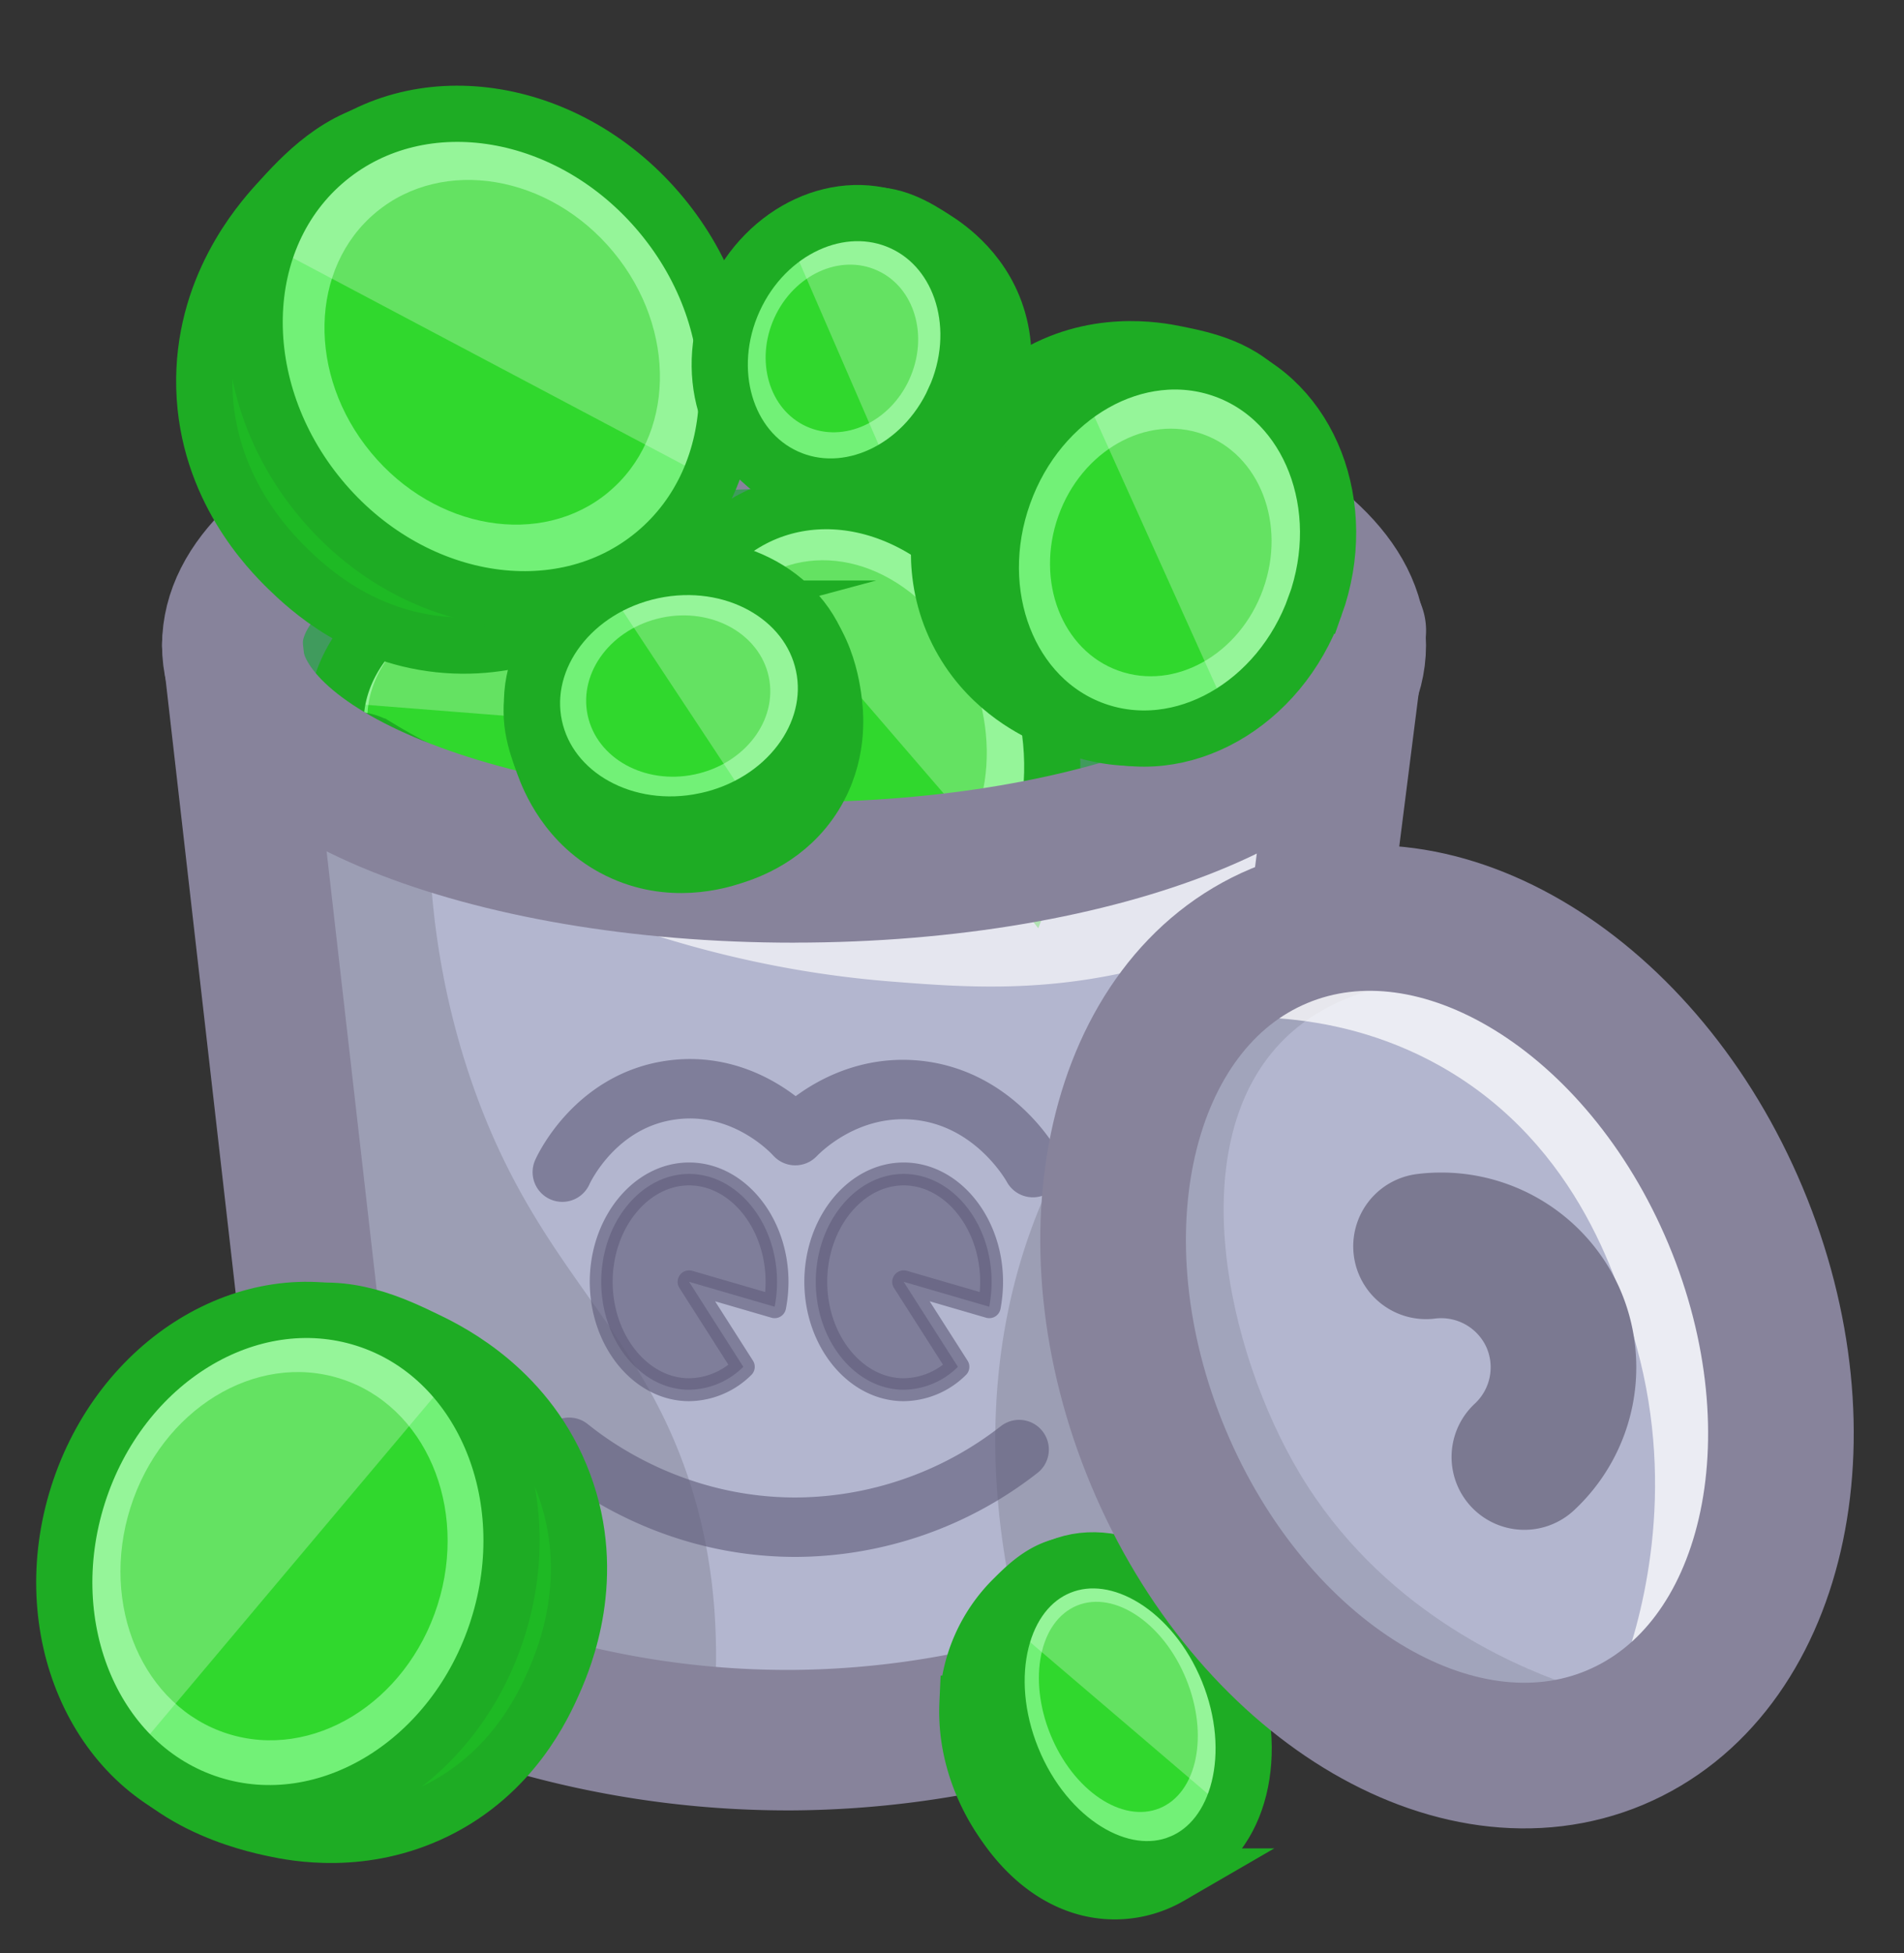 <svg xmlns="http://www.w3.org/2000/svg" width="39" height="40" fill="none"><rect width="100%" height="100%" fill="#333333" stroke="none"/><path fill="#B3B6CF" d="m27.771 12.914-2.589 20.424a19.041 19.041 0 0 1-10.615 2.238 19.057 19.057 0 0 1-7.508-2.238C6.291 26.627 5.526 19.913 4.758 13.2c1.415-1.139 4.706-3.463 9.493-4.027 7.12-.837 12.312 2.836 13.52 3.74Z"/><path fill="#000" d="M14.567 35.576a19.057 19.057 0 0 1-7.508-2.238c-.768-6.711-1.533-13.425-2.301-20.137l4.027 3.452c-.011 1.26.1 3.237.863 5.466 1.266 3.705 3.199 4.824 4.315 7.767.49 1.294.9 3.147.604 5.69ZM21.443 35.064c-.682-.115-1.033-.268-1.05-.452-.035-.322.935-.745 2.905-1.274a30.894 30.894 0 0 1 3.035-14.383c-1.162.701-2.98 2.033-4.315 4.314-3.087 5.268-.906 10.972-.575 11.795Z" opacity=".13"/><path fill="#31984F" d="M16.265 17.867c6.354 0 11.506-2.083 11.506-4.652S22.62 8.565 16.265 8.565c-6.355 0-11.507 2.082-11.507 4.652 0 2.569 5.152 4.651 11.507 4.651Z" opacity=".88"/><path fill="#1EB924" d="M13.778 17.467c.095.067.19.127.288.184.11.052.219.104.328.15.049.02.095.049.141.075-1.14-1.516-1.39-3.369-1.407-3.515a6.506 6.506 0 0 0 .058 2.925c.207 0 .414.055.592.181Z"/><path stroke="#1EAC24" stroke-miterlimit="10" stroke-width="1.151" d="M21.401 15.692c-.195-1.294-1.018-1.99-2.28-3.06-1.338-1.13-2.693-2.279-4.028-1.698-.88.386-1.335 1.358-1.637 2.005-.218.47-.923 2.028-.52 3.982.025.132.06.256.091.38.26-.04.527.008.751.17.095.065.19.126.288.183.11.052.219.104.328.15.15.06.279.15.394.256 1.75-.098 3.492-.176 5.213-.598.466-.116.845.077 1.104.408.248-.616.417-1.366.296-2.178Z"/><path fill="#72F177" d="M14.92 18.051c1.704-.092 3.404-.178 5.08-.59.47-.114.852.081 1.111.418.02-.038.043-.072.06-.107.987-1.956.446-4.726-1.308-6.383-1.864-1.763-4.39-1.602-5.641.36a3.89 3.89 0 0 0-.389.782c-.653 1.743-.227 3.976 1.088 5.523v-.003Z"/><path fill="#25D320" d="M15.622 17.513c.072.07.147.13.219.19 1.248-.075 2.49-.187 3.72-.489.065-.017.126-.023.189-.029.857-1.424.492-3.564-.84-4.824-1.352-1.277-3.182-1.162-4.09.262-.91 1.42-.55 3.61.802 4.89Z" opacity=".85"/><path fill="#fff" d="M14.9 11.113c1.867 2.166 3.737 4.332 5.604 6.501 1.148-1.496 1.54-3.596 1.001-5.365-.543-1.798-1.985-3.058-3.639-2.951-1.66.106-2.761 1.542-2.966 1.818v-.003Z" opacity=".25"/><path stroke="#1EAC24" stroke-miterlimit="10" stroke-width="1.151" d="M19.759 11.487c-1.865-1.763-4.39-1.602-5.642.36-1.113 1.743-.84 4.317.541 6.104.046.031.09.066.13.106 1.749-.098 3.492-.175 5.212-.598.452-.112.823.066 1.082.38.963-1.954.42-4.704-1.323-6.352Z"/><path fill="#1EB924" d="M11.955 16.829a3.256 3.256 0 0 1-.233.031c-.084 0-.17.006-.253 0a1.31 1.31 0 0 0-.11.006 4.32 4.32 0 0 0 1.666-1.617 3.184 3.184 0 0 1-.63 1.617.812.812 0 0 0-.437-.043l-.003.006Z"/><path stroke="#1EAC24" stroke-miterlimit="10" stroke-width="1.151" d="M7.137 13.964c.394-.676 1.093-.86 2.169-1.148 1.136-.302 2.29-.61 3.078.043.52.431.633 1.087.708 1.522.054.316.218 1.357-.452 2.35-.046.066-.092.13-.14.19a.852.852 0 0 0-.545-.09c-.077.015-.155.024-.233.032-.083 0-.17.006-.253 0-.112 0-.221.015-.32.046-1.167-.483-2.335-.955-3.42-1.613a.838.838 0 0 0-.834-.044c-.043-.405-.005-.866.24-1.288h.002Z"/><path fill="#72F177" d="M11.063 16.872c-1.14-.472-2.275-.935-3.331-1.58a.836.836 0 0 0-.837-.04c-.006-.026-.015-.049-.02-.075-.277-1.334.653-2.747 2.177-3.242 1.623-.526 3.306.184 3.76 1.588a2.3 2.3 0 0 1 .107.533c.091 1.133-.65 2.275-1.853 2.816h-.003Z"/><path fill="#25D320" d="M10.566 16.524c-.067.023-.136.04-.205.057-.9-.377-1.792-.776-2.629-1.286a.938.938 0 0 0-.132-.066c-.32-1.09.417-2.287 1.671-2.692 1.274-.415 2.598.146 2.954 1.248.357 1.102-.385 2.33-1.66 2.744v-.005Z" opacity=".85"/><path fill="#fff" d="M12.961 14.867c-2.025-.162-4.053-.32-6.078-.48.227-1.1 1.133-2.037 2.313-2.4 1.196-.365 2.546-.098 3.285.762.742.863.526 1.92.48 2.118Z" opacity=".25"/><path stroke="#1EAC24" stroke-miterlimit="10" stroke-width="1.151" d="M9.1 12.019c1.623-.527 3.306.184 3.76 1.588.406 1.245-.301 2.615-1.602 3.273a.678.678 0 0 0-.11.026c-1.167-.483-2.335-.955-3.42-1.616a.842.842 0 0 0-.81-.055c-.26-1.326.664-2.727 2.183-3.219v.003Z"/><path fill="#625E7B" stroke="#625E7B" stroke-linecap="round" stroke-linejoin="round" stroke-width=".469" d="m18.51 26.253 1.111 1.74a1.598 1.598 0 0 1-1.11.469c-.987 0-1.801-.998-1.801-2.21 0-1.21.814-2.209 1.8-2.209.987 0 1.801.998 1.801 2.21 0 .172-.017.342-.048.509l-1.752-.51ZM14.115 26.253l1.11 1.74a1.598 1.598 0 0 1-1.11.469c-.986 0-1.8-.998-1.8-2.21 0-1.21.814-2.209 1.8-2.209.987 0 1.801.998 1.801 2.21 0 .172-.017.342-.049.509l-1.752-.51Z" opacity=".64"/><path stroke="#625E7B" stroke-linecap="round" stroke-linejoin="round" stroke-width="1.217" d="M11.658 29.641c.472.38 2.146 1.634 4.632 1.637a7.486 7.486 0 0 0 4.585-1.59M11.518 24.006c.037-.083.693-1.476 2.246-1.683 1.473-.198 2.445.846 2.526.935.124-.127 1.038-1.044 2.434-.935 1.596.127 2.376 1.487 2.433 1.59" opacity=".64"/><path fill="#fff" d="M12.813 18.954c2.194.762 4.099 1.044 5.465 1.15 1.505.119 3.139.234 5.178-.287a13.137 13.137 0 0 0 3.452-1.438c.112-.34.112-.627 0-.863-.667-1.418-5.368-.94-14.096 1.438Z" opacity=".66"/><path stroke="#87839B" stroke-linecap="round" stroke-linejoin="round" stroke-width="2.877" d="M4.758 13.201c.768 6.712 1.533 13.426 2.301 20.137a19.055 19.055 0 0 0 9.206 2.301 19.077 19.077 0 0 0 8.917-2.301l2.59-20.424"/><path stroke="#87839B" stroke-linecap="round" stroke-linejoin="round" stroke-width="2.877" d="M16.265 17.867c6.354 0 11.506-2.083 11.506-4.652S22.62 8.565 16.265 8.565c-6.355 0-11.507 2.082-11.507 4.652 0 2.569 5.152 4.651 11.507 4.651Z"/><path fill="#1EB924" d="M4.975 5.474c-1.079 2.118-.653 4.68 1.012 6.269 1.804 1.72 4.672 1.915 6.775.408-.383.092-2.923.659-5.204-.987C4.759 9.145 4.96 5.68 4.975 5.477v-.003Z"/><path stroke="#1EAC24" stroke-miterlimit="10" stroke-width="1.151" d="M12.534 5.365c1.28 1.39 2.114 2.296 2.065 3.622-.07 1.861-1.824 3.046-2.215 3.31-.368.251-1.562 1.034-3.23.913-1.758-.127-2.863-1.177-3.26-1.562-.37-.363-1.654-1.654-1.709-3.705-.054-2.031 1.128-3.38 1.493-3.783.504-.555 1.26-1.392 2.4-1.54 1.726-.218 3.1 1.272 4.456 2.742v.003Z"/><path fill="#72F177" d="M13.702 4.335c1.737 2.1 1.78 4.974.172 6.637-.1.103-.207.204-.322.299-1.93 1.6-4.994 1.084-6.84-1.148-1.617-1.95-1.767-4.574-.487-6.268.185-.245.395-.466.64-.668 1.93-1.599 4.993-1.084 6.84 1.148h-.003Z"/><path fill="#25D320" d="M12.457 10.084c1.371-1.134 1.419-3.339.107-4.924-1.312-1.584-3.487-1.95-4.858-.815C6.336 5.48 6.288 7.685 7.6 9.27c1.312 1.585 3.487 1.95 4.857.815Z" opacity=".85"/><path fill="#fff" d="m5.42 4.977 9.16 4.85c.672-1.787.232-3.956-1.134-5.55-1.384-1.616-3.564-2.459-5.408-1.9-1.85.56-2.5 2.272-2.618 2.6Z" opacity=".25"/><path stroke="#1EAC24" stroke-miterlimit="10" stroke-width="1.151" d="M13.4 11.344c1.932-1.599 2-4.704.151-6.936C11.703 2.175 8.64 1.662 6.71 3.26c-1.932 1.598-1.999 4.704-.151 6.936s4.911 2.746 6.842 1.147Z"/><path fill="#1EB924" d="M22.984 7.301c-1.772.112-3.256 1.364-3.639 3.038-.417 1.815.55 3.731 2.319 4.508-.204-.21-1.536-1.626-1.35-3.72.231-2.566 2.535-3.76 2.67-3.826Z"/><path stroke="#1EAC24" stroke-miterlimit="10" stroke-width="1.151" d="M25.935 12.117c-.405 1.352-.667 2.235-1.539 2.707-1.222.664-2.652-.012-2.971-.161-.302-.141-1.257-.61-1.816-1.73-.586-1.176-.336-2.286-.238-2.689.092-.377.431-1.691 1.729-2.511 1.283-.809 2.6-.564 2.997-.483.55.112 1.375.279 1.902.955.8 1.024.365 2.476-.064 3.906v.006Z"/><path fill="#72F177" d="M27.043 12.474c-.688 1.915-2.514 3.037-4.197 2.637a3.007 3.007 0 0 1-.314-.092c-1.763-.63-2.6-2.793-1.87-4.83.64-1.78 2.265-2.876 3.84-2.7.228.025.453.074.671.155 1.764.63 2.6 2.793 1.87 4.83Z"/><path fill="#25D320" d="M25.873 12.066c.479-1.338-.072-2.758-1.23-3.172-1.157-.415-2.484.333-2.963 1.67-.478 1.338.072 2.758 1.23 3.172 1.157.415 2.484-.333 2.963-1.67Z" opacity=".85"/><path fill="#fff" d="m22.099 7.828 3.181 7.056c1.217-.745 1.948-2.226 1.873-3.791-.078-1.588-.975-3.084-2.319-3.599-1.349-.518-2.517.196-2.735.334Z" opacity=".25"/><path stroke="#1EAC24" stroke-miterlimit="10" stroke-width="1.151" d="M26.94 12.406c.73-2.037-.108-4.2-1.87-4.83-1.762-.631-3.782.509-4.511 2.546-.73 2.037.108 4.2 1.87 4.83 1.762.632 3.781-.508 4.51-2.546Z"/><path fill="#1EB924" d="M19.706 5.477c.871.961 1.012 2.374.362 3.447-.705 1.162-2.186 1.677-3.51 1.182.213-.006 1.634-.072 2.601-1.263 1.185-1.464.584-3.262.55-3.366h-.003Z"/><path stroke="#1EAC24" stroke-miterlimit="10" stroke-width="1.151" d="M15.707 6.499c-.478.914-.789 1.51-.573 2.203.302.97 1.395 1.346 1.64 1.43.23.077.97.32 1.832.02.906-.32 1.34-1.027 1.496-1.289.144-.244.636-1.107.371-2.195-.261-1.078-1.075-1.62-1.326-1.78-.345-.222-.863-.556-1.484-.47-.94.13-1.453 1.114-1.956 2.08Z"/><path fill="#72F177" d="M14.947 6.125c-.616 1.354-.227 2.873.857 3.52.07.04.138.078.213.113 1.246.567 2.785-.141 3.44-1.58.573-1.26.28-2.66-.638-3.37-.132-.102-.276-.19-.431-.263-1.246-.566-2.785.141-3.441 1.58Z"/><path fill="#25D320" d="M18.627 7.766c.402-.882.108-1.88-.656-2.226-.763-.348-1.707.086-2.109.968-.401.882-.107 1.879.656 2.226.764.347 1.708-.086 2.11-.968Z" opacity=".85"/><path fill="#fff" d="M18.102 9.35c-.7-1.615-1.401-3.228-2.1-4.843 1.111-.206 2.358.163 3.186.945.84.793 1.155 1.924.67 2.793-.488.872-1.555 1.07-1.756 1.108V9.35Z" opacity=".25"/><path stroke="#1EAC24" stroke-miterlimit="10" stroke-width="1.151" d="M19.545 8.19c.654-1.44.175-3.065-1.07-3.631-1.245-.566-2.785.14-3.44 1.58-.654 1.439-.175 3.064 1.07 3.63 1.245.567 2.785-.14 3.44-1.58Z"/><path fill="#1EB924" d="M11.612 16.354c.791 1.119 2.215 1.588 3.472 1.162 1.361-.46 2.23-1.872 2.023-3.348-.055.218-.446 1.668-1.899 2.393-1.78.889-3.498-.144-3.596-.204v-.003Z"/><path stroke="#1EAC24" stroke-miterlimit="10" stroke-width="1.151" d="M13.583 12.465c1.053-.282 1.74-.466 2.402-.083.932.534 1.067 1.748 1.1 2.019.028.256.108 1.073-.4 1.893-.536.863-1.367 1.148-1.672 1.245-.285.092-1.286.403-2.35-.12-1.053-.515-1.424-1.482-1.53-1.775-.15-.406-.375-1.019-.142-1.637.351-.94 1.482-1.243 2.595-1.542h-.003Z"/><path fill="#72F177" d="M13.37 11.593c1.54-.325 3.018.423 3.435 1.692.026.08.049.16.066.244.3 1.415-.785 2.84-2.42 3.188-1.429.302-2.807-.323-3.33-1.43a2.307 2.307 0 0 1-.17-.504c-.3-1.415.785-2.839 2.42-3.187v-.003Z"/><path fill="#25D320" d="M14.231 15.86c1.025-.217 1.703-1.11 1.516-1.997-.188-.886-1.17-1.428-2.194-1.212-1.024.217-1.703 1.11-1.516 1.997.188.886 1.17 1.428 2.194 1.212Z" opacity=".85"/><path fill="#fff" d="m12.499 12.123 2.937 4.444a2.754 2.754 0 0 0 1.168-2.701c-.17-1.056-.967-1.98-2.034-2.207-1.07-.227-1.916.351-2.074.463h.003Z" opacity=".25"/><path stroke="#1EAC24" stroke-miterlimit="10" stroke-width="1.151" d="M14.45 16.81c1.634-.345 2.718-1.772 2.418-3.187-.299-1.414-1.867-2.28-3.502-1.935-1.635.346-2.718 1.773-2.42 3.187.3 1.415 1.868 2.281 3.503 1.935Z"/><path fill="#1EB924" d="M9.898 28.404c1.784 1.548 2.344 4.07 1.4 6.153-1.02 2.256-3.59 3.507-6.089 2.9.385-.057 2.937-.483 4.427-2.848 1.827-2.902.351-6.024.262-6.202v-.003Z"/><path stroke="#1EAC24" stroke-miterlimit="10" stroke-width="1.151" d="M2.891 31.117c-.661 1.758-1.096 2.903-.555 4.108.757 1.689 2.816 2.129 3.276 2.227.432.092 1.824.368 3.317-.363 1.57-.77 2.2-2.149 2.422-2.655.207-.472.91-2.14.196-4.05-.705-1.893-2.298-2.693-2.785-2.929-.67-.325-1.68-.814-2.784-.523-1.672.44-2.385 2.327-3.084 4.185h-.003Z"/><path fill="#72F177" d="M1.432 30.602c-.82 2.584.21 5.245 2.313 6.18.132.06.267.112.408.155 2.374.754 5.006-.86 5.877-3.605.763-2.399-.074-4.87-1.884-5.957a3.978 3.978 0 0 0-.834-.377c-2.373-.754-5.005.86-5.877 3.604h-.003Z"/><path fill="#25D320" d="M8.963 32.87c.637-2.008-.254-4.083-1.99-4.634-1.737-.552-3.662.629-4.3 2.637-.637 2.007.253 4.082 1.99 4.634 1.737.551 3.662-.63 4.3-2.637Z" opacity=".85"/><path fill="#fff" d="M9.304 28.111c-2.213 2.626-4.422 5.253-6.634 7.88-1.286-1.396-1.686-3.56-1.021-5.535.673-2.006 2.367-3.593 4.275-3.766 1.913-.173 3.15 1.162 3.38 1.421Z" opacity=".25"/><path stroke="#1EAC24" stroke-miterlimit="10" stroke-width="1.151" d="M10.196 33.346c.872-2.743-.347-5.579-2.72-6.333-2.375-.754-5.006.859-5.878 3.602-.871 2.744.347 5.58 2.721 6.334 2.375.754 5.006-.859 5.877-3.603Z"/><path fill="#1EB924" d="M20.34 33.462c-.658 1.182-.543 2.801.268 3.95.878 1.245 2.382 1.67 3.556.969-.204.014-1.568.092-2.701-1.16-1.39-1.536-1.137-3.639-1.12-3.762l-.002.003Z"/><path stroke="#1EAC24" stroke-miterlimit="10" stroke-width="1.151" d="M24.334 34.198c.615.99 1.018 1.63.934 2.44-.115 1.133-1.09 1.673-1.308 1.794a2.245 2.245 0 0 1-1.744.216c-.92-.265-1.461-1.024-1.654-1.303-.181-.262-.802-1.188-.745-2.454a3.171 3.171 0 0 1 .95-2.16c.29-.288.724-.72 1.331-.688.92.05 1.583 1.11 2.233 2.155h.003Z"/><path fill="#72F177" d="M24.992 33.689c.828 1.473.727 3.239-.193 4.088a1.797 1.797 0 0 1-.181.15c-1.088.773-2.681.134-3.559-1.43-.768-1.37-.736-2.992.009-3.895.106-.13.227-.245.365-.343 1.088-.774 2.681-.135 3.559 1.43Z"/><path fill="#25D320" d="M23.752 37.034c.768-.313 1.013-1.495.546-2.642-.466-1.146-1.467-1.822-2.235-1.51-.768.313-1.013 1.496-.547 2.642.467 1.146 1.468 1.822 2.236 1.51Z" opacity=".85"/><path fill="#fff" d="M20.597 33.203c1.542 1.314 3.083 2.632 4.622 3.946.432-1.024.291-2.399-.362-3.52-.662-1.14-1.775-1.888-2.77-1.741-1.001.147-1.415 1.128-1.49 1.315Z" opacity=".25"/><path stroke="#1EAC24" stroke-miterlimit="10" stroke-width="1.151" d="M24.177 38.151c1.22-.496 1.657-2.256.976-3.93-.682-1.675-2.223-2.63-3.443-2.134-1.22.496-1.657 2.256-.975 3.93.681 1.675 2.222 2.63 3.442 2.134Z"/><path fill="#B3B6CF" d="M33.077 35.588c3.265-1.367 4.373-6.151 2.474-10.686-1.898-4.534-6.084-7.101-9.35-5.734-3.264 1.367-4.372 6.151-2.473 10.685 1.898 4.534 6.084 7.102 9.35 5.735Z"/><path fill="#000" d="M28.922 20.105c-.788.104-1.798.386-2.59 1.15-2.168 2.104-1.205 6.419.288 8.918 1.657 2.774 4.321 3.91 5.466 4.315-.394.291-2.517 1.798-4.89 1.151-1.974-.538-2.912-2.238-3.74-3.74-.708-1.283-3.484-6.311-.863-10.643 1.427-2.36 3.751-3.352 4.89-3.74" opacity=".1"/><path fill="#fff" d="M24.031 20.968c.812-.144 3.144-.44 5.466.863 2.894 1.628 3.708 4.588 4.027 5.754.826 3.006.092 5.551-.287 6.616.802.158 1.636.147 2.3-.288 2.783-1.818 2.616-11.066-2.588-13.808-3.872-2.04-8.478.601-8.918.863Z" opacity=".74"/><path stroke="#87839B" stroke-linecap="round" stroke-linejoin="round" stroke-width="2.983" d="M33.077 35.588c3.265-1.367 4.373-6.151 2.474-10.686-1.898-4.534-6.084-7.101-9.35-5.734-3.264 1.367-4.372 6.151-2.473 10.685 1.898 4.534 6.084 7.102 9.35 5.735Z"/><path stroke="#7B7991" stroke-linecap="round" stroke-linejoin="round" stroke-width="2.983" d="M29.21 25.525a2.51 2.51 0 0 1 2.589 1.438 2.507 2.507 0 0 1-.575 2.877"/></svg>